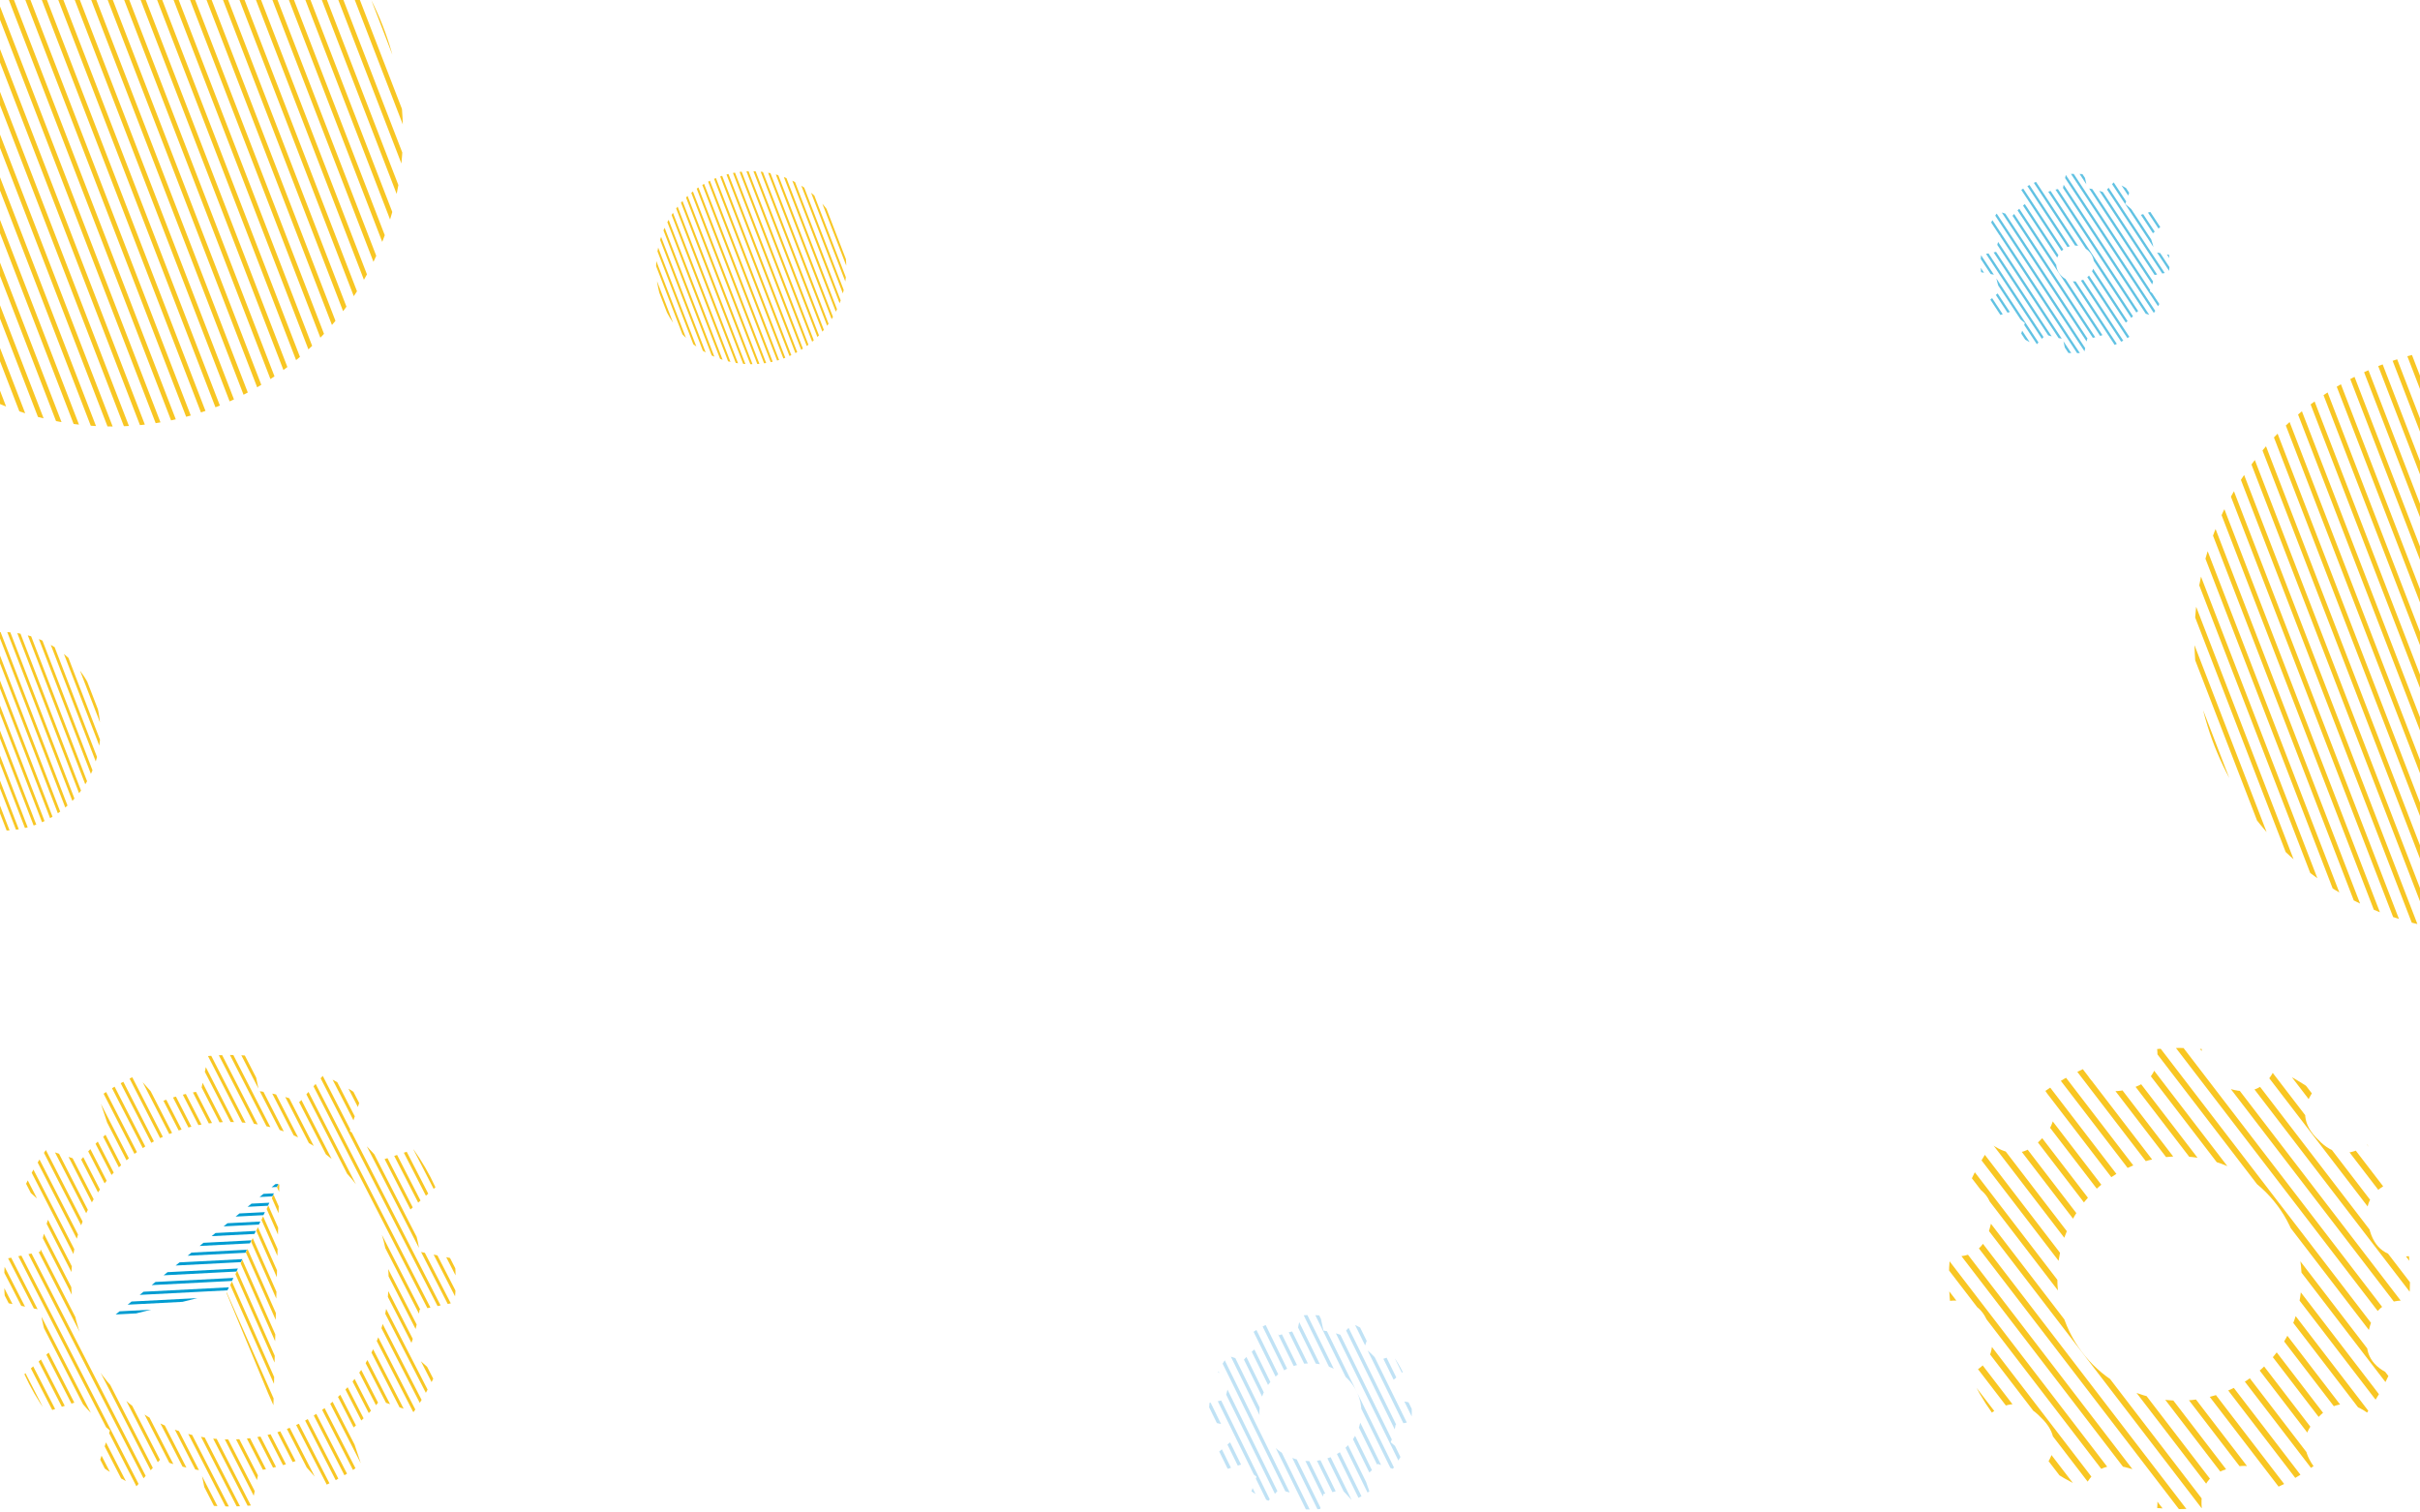 <?xml version="1.0" encoding="UTF-8" standalone="no"?><!DOCTYPE svg PUBLIC "-//W3C//DTD SVG 1.1//EN" "http://www.w3.org/Graphics/SVG/1.1/DTD/svg11.dtd"><svg width="100%" height="100%" viewBox="0 0 1440 900" version="1.1" xmlns="http://www.w3.org/2000/svg" xmlns:xlink="http://www.w3.org/1999/xlink" xml:space="preserve" xmlns:serif="http://www.serif.com/" style="fill-rule:evenodd;clip-rule:evenodd;"><rect x="0" y="0" width="1440" height="900" fill="#333333" stroke="none"/><g><g><g><g><clipPath id="_clip1"><rect x="0" y="0" width="1440" height="900"/></clipPath><g clip-path="url(#_clip1)"><rect x="0" y="0" width="1440" height="900" style="fill:white;"/><g transform="matrix(0.746,0,0,0.746,-411.598,447.545)"><g><g><g><clipPath id="_clip2"><path d="M733.038,429.568L638.314,453.205L775.185,341.505L733.038,429.568Z"/></clipPath><g clip-path="url(#_clip2)"><g transform="matrix(0.795,-0.607,0.607,0.795,-207.19,387.734)"><path d="M873.08,387.102L62.362,-167.926M873.134,395.984L62.417,-159.044M873.181,404.862L62.463,-150.165M873.229,413.741L62.511,-141.285M873.279,422.624L62.562,-132.405M873.329,431.502L62.611,-123.526M873.377,440.382L62.659,-114.645M873.423,449.261L62.707,-105.767M873.472,458.142L62.755,-96.886M873.521,467.022L62.803,-88.006M873.572,475.901L62.855,-79.126M873.62,484.782L62.903,-70.246M873.668,493.661L62.95,-61.367M873.717,502.541L63,-52.487M873.766,511.42L63.049,-43.609M873.814,520.301L63.097,-34.727M873.864,529.179L63.147,-25.848M873.91,538.06L63.194,-16.968M873.961,546.941L63.243,-8.087M874.009,555.819L63.291,0.792M874.057,564.699L63.34,9.671M874.106,573.58L63.389,18.552M874.156,582.459L63.439,27.431M874.203,591.339L63.487,36.311M874.253,600.221L63.536,45.194M874.302,609.098L63.584,54.07M874.349,617.978L63.632,62.951M874.398,626.858L63.681,71.83M874.448,635.737L63.731,80.71M874.496,644.62L63.779,89.591M874.543,653.492L63.828,98.468M874.596,662.38L63.877,107.349M874.641,671.259L63.924,116.231M874.69,680.137L63.973,125.11M874.737,689.015L64.02,133.99M874.791,697.903L64.072,142.87M874.838,706.781L64.12,151.748M874.886,715.659L64.168,160.629M874.934,724.537L64.216,169.51M874.983,733.414L64.266,178.387M875.03,742.292L64.314,187.269M875.082,751.181L64.363,196.149M875.129,760.059L64.412,205.029M875.178,768.937L64.46,213.909M875.228,777.814L64.51,222.788M875.274,786.693L64.559,231.668M875.322,795.571L64.606,240.547M875.375,804.459L64.656,249.428M875.422,813.337L64.705,258.308M875.47,822.215L64.753,267.187M875.518,831.093L64.801,276.067M875.566,839.971L64.851,284.948M875.617,848.86L64.899,293.827M875.666,857.737L64.948,302.706M875.714,866.615L64.996,311.585M875.761,875.493L65.045,320.466M875.811,884.371L65.095,329.347M875.859,893.249L65.142,338.224M875.909,902.138L65.192,347.105M875.958,911.015L65.24,355.987M876.007,919.893L65.289,364.864M876.053,928.771L65.337,373.747M876.106,937.66L65.387,382.628M876.153,946.538L65.433,391.506M876.201,955.416L65.484,400.384M876.249,964.294L65.532,409.265M876.297,973.172L65.58,418.145M876.346,982.049L65.63,427.025M876.393,990.927L65.678,435.903M876.445,999.816L65.726,444.784M876.494,1008.69L65.777,453.665M876.542,1017.57L65.825,462.543M876.589,1026.45L65.872,471.424M876.637,1035.33L65.921,480.303M876.686,1044.2L65.971,489.183M876.736,1053.1L66.017,498.065M876.786,1061.97L66.068,506.943M876.833,1070.85L66.117,515.822M876.881,1079.73L66.164,524.704M876.931,1088.61L66.214,533.583M876.981,1097.49L66.263,542.462M877.029,1106.37L66.31,551.342M877.077,1115.25L66.359,560.22M877.126,1124.13L66.41,569.102M877.174,1133.01L66.457,577.981M877.221,1141.88L66.504,586.859M877.274,1150.77L66.557,595.741M877.32,1159.65L66.603,604.621M877.37,1168.53L66.652,613.5" style="fill:none;fill-rule:nonzero;stroke:rgb(0,156,209);stroke-width:2.35px;"/></g></g></g></g><g><g><g><clipPath id="_clip3"><path d="M732.377,431.333L774.576,343.249L769.811,521.545L732.377,431.333Z"/></clipPath><g clip-path="url(#_clip3)"><g transform="matrix(0.985,-0.174,0.174,0.985,-90.793,187.648)"><path d="M1402.93,796.641L1167.74,-157.299M1397.06,803.303L1161.86,-150.637M1391.18,809.958L1155.99,-143.983M1385.3,816.614L1150.11,-137.326M1379.42,823.273L1144.23,-130.667M1373.55,829.93L1138.36,-124.01M1367.67,836.587L1132.48,-117.354M1361.79,843.241L1126.6,-110.699M1355.91,849.899L1120.72,-104.041M1350.04,856.556L1114.84,-97.384M1344.16,863.214L1108.97,-90.725M1338.29,869.871L1103.09,-84.069M1332.41,876.527L1097.21,-77.414M1326.53,883.184L1091.34,-70.756M1320.65,889.841L1085.46,-64.1M1314.78,896.498L1079.58,-57.442M1308.9,903.155L1073.71,-50.785M1303.02,909.811L1067.83,-44.129M1297.14,916.47L1061.95,-37.471M1291.27,923.125L1056.08,-30.815M1285.39,929.782L1050.2,-24.159M1279.51,936.44L1044.32,-17.501M1273.64,943.097L1038.44,-10.844M1267.76,949.753L1032.57,-4.187M1261.88,956.412L1026.69,2.472M1256.01,963.067L1020.81,9.126M1250.13,969.723L1014.94,15.784M1244.25,976.38L1009.06,22.44M1238.38,983.037L1003.18,29.098M1232.5,989.696L997.304,35.756M1226.62,996.346L991.429,42.41M1220.74,1003.01L985.552,49.068M1214.87,1009.67L979.673,55.726M1208.99,1016.32L973.797,62.382M1203.11,1022.98L967.918,69.038M1197.24,1029.64L962.043,75.698M1191.36,1036.3L956.166,82.352M1185.48,1042.95L950.289,89.009M1179.6,1049.61L944.41,95.667M1173.73,1056.26L938.536,102.323M1167.85,1062.92L932.656,108.98M1161.97,1069.58L926.78,115.638M1156.1,1076.24L920.903,122.295M1150.22,1082.89L915.026,128.952M1144.35,1089.55L909.15,135.609M1138.47,1096.2L903.273,142.265M1132.59,1102.86L897.396,148.921M1126.71,1109.52L891.518,155.58M1120.83,1116.18L885.642,162.237M1114.96,1122.83L879.765,168.893M1109.08,1129.49L873.887,175.55M1103.2,1136.14L868.01,182.208M1097.32,1142.81L862.132,188.864M1091.45,1149.46L856.256,195.52M1085.57,1156.12L850.379,202.176M1079.69,1162.77L844.502,208.834M1073.82,1169.43L838.625,215.493M1067.94,1176.08L832.749,222.146M1062.06,1182.75L826.872,228.805M1056.19,1189.4L820.993,235.463M1050.31,1196.06L815.118,242.118M1044.43,1202.71L809.239,248.777M1038.55,1209.38L803.362,255.435M1032.68,1216.03L797.484,262.089M1026.8,1222.69L791.609,268.746M1020.92,1229.34L785.731,275.403M1015.05,1236L779.854,282.06M1009.17,1242.65L773.978,288.718M1003.3,1249.31L768.101,295.373M997.415,1255.98L762.223,302.03M991.539,1262.63L756.347,308.689M985.662,1269.29L750.47,315.344M979.786,1275.94L744.591,322.001M973.909,1282.6L738.715,328.658M968.034,1289.25L732.839,335.316M962.152,1295.91L726.959,341.972M956.277,1302.57L721.084,348.629M950.4,1309.23L715.208,355.286M944.523,1315.88L709.328,361.943M938.649,1322.54L703.453,368.601M932.767,1329.2L697.577,375.257M926.891,1335.86L691.698,381.913M921.015,1342.51L685.822,388.569M915.139,1349.17L679.946,395.229M909.263,1355.82L674.067,401.884M903.386,1362.48L668.191,408.539M897.506,1369.14L662.315,415.199M891.628,1375.8L656.436,421.855M885.754,1382.45L650.56,428.512" style="fill:none;fill-rule:nonzero;stroke:rgb(248,198,35);stroke-width:2.35px;"/></g></g></g></g></g></g><g transform="matrix(1,0,0,1,1.176,-2.353)"><g><g><clipPath id="_clip4"><path d="M751.369,244.777C739.785,243.652 728.12,243.652 716.537,244.777L710.8,272.706C699.697,274.405 688.816,277.321 678.351,281.401L659.419,260.082C648.824,264.899 638.722,270.732 629.253,277.498L638.249,304.554C629.484,311.576 621.518,319.542 614.495,328.308L587.44,319.311C580.673,328.78 574.84,338.883 570.023,349.477L591.342,368.41C587.262,378.874 584.346,389.756 582.647,400.858L554.719,406.595C553.593,418.179 553.593,429.844 554.719,441.427L582.647,447.164C584.346,458.267 587.262,469.148 591.342,479.613L570.023,498.545C574.84,509.14 580.673,519.242 587.44,528.711L614.495,519.715C621.518,528.48 629.484,536.446 638.249,543.469L629.253,570.524C638.722,577.291 648.824,583.123 659.419,587.94L678.351,566.622C688.816,570.702 699.697,573.618 710.8,575.316L716.537,603.245C728.12,604.371 739.785,604.371 751.369,603.245L757.106,575.316C768.208,573.618 779.09,570.702 789.554,566.622L808.487,587.94C819.081,583.123 829.184,577.291 838.652,570.524L829.656,543.469C838.422,536.446 846.388,528.48 853.41,519.715L880.466,528.711C887.232,519.242 893.065,509.14 897.882,498.545L876.563,479.613C880.643,469.148 883.559,458.267 885.258,447.164L913.187,441.427C914.312,429.844 914.312,418.179 913.187,406.595L885.258,400.858C883.559,389.756 880.643,378.874 876.563,368.41L897.882,349.477C893.065,338.883 887.232,328.78 880.466,319.311L853.41,328.308C846.388,319.542 838.422,311.576 829.656,304.554L838.652,277.498C829.184,270.732 819.081,264.899 808.487,260.082L789.554,281.401C779.09,277.321 768.208,274.405 757.106,272.706L751.369,244.777ZM733.953,297.381C803.842,297.381 860.583,354.122 860.583,424.011C860.583,493.9 803.842,550.642 733.953,550.642C664.064,550.642 607.322,493.9 607.322,424.011C607.322,354.122 664.064,297.381 733.953,297.381Z"/></clipPath><g clip-path="url(#_clip4)"><g transform="matrix(1.674,0.474,-0.31,1.094,-377.051,-475.228)"><path d="M420.217,362.062L760.649,920.859M423.394,356.982L763.83,915.779M426.571,351.905L767.01,910.702M429.749,346.828L770.181,905.624M432.926,341.75L773.362,900.546M436.103,336.672L776.533,895.468M439.281,331.594L779.714,890.39M442.459,326.518L782.894,885.313M445.637,321.44L786.075,880.236M448.814,316.361L789.246,875.158M451.991,311.282L792.427,870.079M455.169,306.205L795.608,865.002M458.346,301.128L798.779,859.924M461.523,296.05L801.959,854.847M464.7,290.972L805.131,849.769M467.879,285.894L808.311,844.691M471.055,280.817L811.492,839.614M474.235,275.739L814.673,834.536M477.411,270.66L817.844,829.457M480.588,265.583L821.024,824.38M483.767,260.506L824.205,819.303M486.945,255.427L827.376,814.224M490.121,250.35L830.557,809.147M493.299,245.271L833.738,804.068M496.477,240.193L836.909,798.989M499.653,235.117L840.089,793.914M502.832,230.038L843.27,788.835M506.009,224.96L846.441,783.757M509.186,219.884L849.622,778.68M512.365,214.805L852.803,773.601M515.541,209.729L855.974,768.525M518.718,204.65L859.154,763.447M521.897,199.572L862.335,758.368M525.075,194.495L865.506,753.292M528.253,189.417L868.687,748.214M531.429,184.338L871.867,743.135M534.607,179.262L875.039,738.059M537.784,174.183L878.219,732.98M540.962,169.105L881.4,727.902M544.14,164.028L884.571,722.825M547.318,158.95L887.752,717.746M550.495,153.872L890.932,712.669M553.672,148.794L894.104,707.591M556.849,143.716L897.284,702.512M560.026,138.638L900.465,697.435M563.205,133.561L903.636,692.358M566.383,128.483L906.817,687.28M569.56,123.405L909.997,682.202M572.737,118.327L913.169,677.123M575.914,113.25L916.349,672.047M579.092,108.172L919.53,666.968M582.27,103.095L922.701,661.89M585.449,98.017L925.882,656.813M588.625,92.939L929.062,651.735M591.802,87.862L932.234,646.658M594.979,82.784L935.414,641.58M598.156,77.705L938.595,636.502M601.335,72.629L941.766,631.426M604.513,67.551L944.947,626.347M607.691,62.472L948.127,621.269M610.866,57.395L951.299,616.191M614.046,52.316L954.479,611.113M617.222,47.237L957.66,606.033M620.401,42.161L960.841,600.958M623.579,37.083L964.012,595.88M626.755,32.006L967.192,590.802M629.933,26.927L970.364,585.724M633.11,21.848L973.544,580.645M636.288,16.773L976.725,575.569M639.465,11.694L979.896,570.491M642.643,6.615L983.077,565.412M645.82,1.539L986.257,560.336M648.999,-3.539L989.438,555.258M652.175,-8.617L992.609,550.18M655.352,-13.694L995.79,545.102M658.532,-18.773L998.971,540.023M661.709,-23.85L1002.14,534.946M664.886,-28.927L1005.32,529.869M668.064,-34.006L1008.5,524.791M671.241,-39.084L1011.67,519.713M674.418,-44.161L1014.86,514.636M677.596,-49.239L1018.03,509.558M680.773,-54.316L1021.21,504.481M683.95,-59.395L1024.39,499.402M687.128,-64.472L1027.56,494.325M690.306,-69.549L1030.74,489.247M693.482,-74.628L1033.92,484.169M696.661,-79.706L1037.1,479.09M699.838,-84.783L1040.27,474.014" style="fill:none;fill-rule:nonzero;stroke:rgb(248,198,35);stroke-width:1.61px;"/></g></g></g></g></g></g><g><g><g><clipPath id="_clip5"><path d="M66.521,-95.317C162.136,-95.317 239.763,-17.106 239.763,79.228C239.763,175.562 162.136,253.773 66.521,253.773C-29.094,253.773 -106.722,175.562 -106.722,79.228C-106.722,-17.106 -29.094,-95.317 66.521,-95.317ZM66.521,-51.681C138.232,-51.681 196.453,6.977 196.453,79.228C196.453,151.478 138.232,210.136 66.521,210.136C-5.191,210.136 -63.411,151.478 -63.411,79.228C-63.411,6.977 -5.191,-51.681 66.521,-51.681Z"/></clipPath><g clip-path="url(#_clip5)"><path d="M-443.104,-276.961L-40.98,765.299M-436.224,-284.531L-34.093,757.729M-429.343,-292.101L-27.206,750.159M-422.461,-299.671L-20.335,742.589M-415.58,-307.241L-13.448,735.019M-408.7,-314.811L-6.577,727.449M-401.818,-322.371L0.31,719.889M-394.935,-329.931L7.196,712.329M-388.053,-337.501L14.082,704.759M-381.172,-345.071L20.954,697.189M-374.291,-352.641L27.841,689.619M-367.409,-360.211L34.727,682.049M-360.529,-367.781L41.598,674.479M-353.647,-375.351L48.485,666.909M-346.767,-382.921L55.356,659.339M-339.883,-390.481L62.243,651.779M-333.004,-398.051L69.129,644.209M-326.119,-405.621L76.016,636.639M-319.24,-413.191L82.887,629.069M-312.358,-420.751L89.774,621.509M-305.475,-428.321L96.66,613.939M-298.593,-435.891L103.532,606.369M-291.714,-443.461L110.418,598.799M-284.832,-451.031L117.305,591.229M-277.949,-458.601L124.176,583.659M-271.07,-466.161L131.062,576.099M-264.186,-473.731L137.949,568.529M-257.305,-481.301L144.82,560.959M-250.425,-488.861L151.707,553.399M-243.541,-496.431L158.594,545.829M-236.663,-503.991L165.465,538.269M-229.781,-511.561L172.351,530.699M-222.897,-519.131L179.238,523.129M-216.015,-526.701L186.109,515.559M-209.133,-534.271L192.995,507.989M-202.254,-541.841L199.882,500.419M-195.371,-549.411L206.753,492.849M-188.49,-556.981L213.64,485.279M-181.608,-564.551L220.527,477.709M-174.727,-572.121L227.398,470.139M-167.844,-579.691L234.285,462.569M-160.964,-587.261L241.171,454.999M-154.082,-594.831L248.042,447.429M-147.201,-602.401L254.929,439.859M-140.321,-609.971L261.816,432.289M-133.438,-617.541L268.687,424.719M-126.556,-625.111L275.573,417.149M-119.675,-632.681L282.46,409.579M-112.794,-640.251L289.331,402.009M-105.913,-647.811L296.218,394.449M-99.031,-655.381L303.104,386.879M-92.149,-662.951L309.976,379.309M-85.265,-670.511L316.862,371.749M-78.386,-678.081L323.749,364.179M-71.505,-685.641L330.62,356.619M-64.624,-693.211L337.506,349.049M-57.743,-700.781L344.393,341.479M-50.86,-708.341L351.264,333.919M-43.978,-715.911L358.151,326.349M-37.096,-723.481L365.038,318.779M-30.217,-731.051L371.909,311.209M-23.332,-738.621L378.796,303.639M-16.452,-746.191L385.683,296.069M-9.569,-753.751L392.569,288.509M-2.687,-761.321L399.44,280.939M4.193,-768.891L406.326,273.369M11.075,-776.461L413.198,265.799M17.956,-784.031L420.085,258.229M24.837,-791.591L426.971,250.669M31.718,-799.161L433.842,243.099M38.6,-806.731L440.729,235.529M45.482,-814.291L447.615,227.969M52.365,-821.861L454.502,220.399M59.244,-829.431L461.373,212.829M66.125,-837.001L468.26,205.259M73.01,-844.571L475.147,197.689M79.89,-852.141L482.018,190.119M86.772,-859.701L488.904,182.559M93.654,-867.271L495.791,174.989M100.535,-874.841L502.662,167.419M107.415,-882.401L509.548,159.859M114.297,-889.971L516.435,152.289M121.177,-897.541L523.306,144.719M128.06,-905.111L530.193,137.149M134.941,-912.681L537.064,129.579M141.823,-920.241L543.95,122.019M148.702,-927.811L550.837,114.449M155.586,-935.381L557.724,106.879M162.466,-942.951L564.595,99.309" style="fill:none;fill-rule:nonzero;stroke:rgb(248,198,35);stroke-width:2.84px;"/></g></g></g></g><g transform="matrix(1,0,0,1,24.558,76.304)"><g><g><clipPath id="_clip6"><path d="M1454.46,129.292C1550.07,129.292 1627.7,207.503 1627.7,303.837C1627.7,400.171 1550.07,478.382 1454.46,478.382C1358.84,478.382 1281.22,400.171 1281.22,303.837C1281.22,207.503 1358.84,129.292 1454.46,129.292ZM1454.46,172.928C1526.17,172.928 1584.39,231.586 1584.39,303.837C1584.39,376.087 1526.17,434.746 1454.46,434.746C1382.75,434.746 1324.53,376.087 1324.53,303.837C1324.53,231.586 1382.75,172.928 1454.46,172.928Z"/></clipPath><g clip-path="url(#_clip6)"><path d="M944.835,-52.351L1346.96,989.909M951.714,-59.921L1353.85,982.339M958.596,-67.491L1360.73,974.769M965.478,-75.061L1367.6,967.199M972.358,-82.631L1374.49,959.629M979.239,-90.201L1381.36,952.059M986.121,-97.761L1388.25,944.499M993.004,-105.321L1395.13,936.939M999.886,-112.891L1402.02,929.369M1006.77,-120.461L1408.89,921.799M1013.65,-128.031L1415.78,914.229M1020.53,-135.601L1422.67,906.659M1027.41,-143.171L1429.54,899.089M1034.29,-150.741L1436.42,891.519M1041.17,-158.311L1443.3,883.949M1048.06,-165.871L1450.18,876.389M1054.93,-173.441L1457.07,868.819M1061.82,-181.011L1463.95,861.249M1068.7,-188.581L1470.83,853.679M1075.58,-196.141L1477.71,846.119M1082.46,-203.711L1484.6,838.549M1089.35,-211.281L1491.47,830.979M1096.23,-218.841L1498.36,823.419M1103.11,-226.411L1505.24,815.849M1109.99,-233.981L1512.12,808.279M1116.87,-241.541L1519,800.719M1123.75,-249.111L1525.89,793.149M1130.63,-256.681L1532.76,785.579M1137.51,-264.241L1539.65,778.019M1144.4,-271.811L1546.53,770.449M1151.28,-279.371L1553.4,762.889M1158.16,-286.941L1560.29,755.319M1165.04,-294.511L1567.18,747.749M1171.92,-302.081L1574.05,740.179M1178.81,-309.651L1580.93,732.609M1185.68,-317.221L1587.82,725.039M1192.57,-324.791L1594.69,717.469M1199.45,-332.361L1601.58,709.899M1206.33,-339.931L1608.47,702.329M1213.21,-347.501L1615.34,694.759M1220.09,-355.071L1622.22,687.189M1226.98,-362.641L1629.11,679.619M1233.86,-370.211L1635.98,672.049M1240.74,-377.781L1642.87,664.479M1247.62,-385.351L1649.76,656.909M1254.5,-392.921L1656.62,649.339M1261.38,-400.491L1663.51,641.769M1268.26,-408.061L1670.4,634.199M1275.14,-415.631L1677.27,626.629M1282.03,-423.191L1684.16,619.069M1288.91,-430.761L1691.04,611.499M1295.79,-438.331L1697.91,603.929M1302.67,-445.891L1704.8,596.369M1309.55,-453.461L1711.69,588.799M1316.43,-461.021L1718.56,581.239M1323.32,-468.591L1725.44,573.669M1330.2,-476.161L1732.33,566.099M1337.08,-483.721L1739.2,558.539M1343.96,-491.291L1746.09,550.969M1350.84,-498.861L1752.98,543.399M1357.72,-506.431L1759.85,535.829M1364.61,-514.001L1766.73,528.259M1371.49,-521.571L1773.62,520.689M1378.37,-529.131L1780.51,513.129M1385.25,-536.701L1787.38,505.559M1392.13,-544.271L1794.27,497.989M1399.01,-551.841L1801.14,490.419M1405.89,-559.411L1808.02,482.849M1412.78,-566.971L1814.91,475.289M1419.66,-574.541L1821.78,467.719M1426.54,-582.111L1828.67,460.149M1433.42,-589.671L1835.55,452.589M1440.3,-597.241L1842.44,445.019M1447.18,-604.811L1849.31,437.449M1454.06,-612.381L1856.2,429.879M1460.95,-619.951L1863.09,422.309M1467.83,-627.521L1869.96,414.739M1474.71,-635.081L1876.84,407.179M1481.59,-642.651L1883.73,399.609M1488.47,-650.221L1890.6,392.039M1495.35,-657.791L1897.49,384.469M1502.24,-665.361L1904.37,376.899M1509.12,-672.931L1911.25,369.329M1516,-680.501L1918.13,361.759M1522.88,-688.071L1925,354.189M1529.76,-695.631L1931.89,346.629M1536.64,-703.201L1938.78,339.059M1543.53,-710.771L1945.66,331.489M1550.4,-718.341L1952.53,323.919" style="fill:none;fill-rule:nonzero;stroke:rgb(248,198,35);stroke-width:2.84px;"/></g></g></g></g><g transform="matrix(1,0,0,1,-1130.53,364.858)"><g><clipPath id="_clip7"><path d="M1132.25,11.232C1164.25,11.232 1190.23,37.704 1190.23,70.31C1190.23,102.917 1164.25,129.389 1132.25,129.389C1100.25,129.389 1074.27,102.917 1074.27,70.31C1074.27,37.704 1100.25,11.232 1132.25,11.232ZM1132.25,40.771C1148.25,40.771 1161.24,54.007 1161.24,70.31C1161.24,86.614 1148.25,99.849 1132.25,99.849C1116.25,99.849 1103.26,86.614 1103.26,70.31C1103.26,54.007 1116.25,40.771 1132.25,40.771Z"/></clipPath><g clip-path="url(#_clip7)"><path d="M904.339,66.153L1139.87,676.616M908.369,61.719L1143.9,672.186M912.399,57.289L1147.94,667.756M916.43,52.858L1151.96,663.326M920.46,48.427L1156,658.896M924.49,43.996L1160.02,654.466M928.521,39.564L1164.05,650.036M932.553,35.135L1168.09,645.606M936.584,30.704L1172.12,641.176M940.614,26.272L1176.14,636.736M944.644,21.839L1180.18,632.306M948.675,17.409L1184.21,627.876M952.705,12.978L1188.24,623.446M956.736,8.547L1192.27,619.016M960.766,4.116L1196.3,614.586M964.797,-0.315L1200.33,610.156M968.826,-4.746L1204.36,605.726M972.859,-9.177L1208.4,601.296M976.888,-13.609L1212.42,596.856M980.919,-18.04L1216.45,592.426M984.951,-22.47L1220.49,587.996M988.982,-26.902L1224.51,583.566M993.011,-31.333L1228.55,579.136M997.042,-35.765L1232.58,574.706M1001.07,-40.196L1236.61,570.276M1005.1,-44.626L1240.64,565.846M1009.13,-49.057L1244.67,561.416M1013.17,-53.489L1248.7,556.976M1017.19,-57.919L1252.73,552.546M1021.23,-62.35L1256.76,548.116M1025.26,-66.781L1260.79,543.686M1029.29,-71.212L1264.82,539.256M1033.32,-75.644L1268.86,534.826M1037.35,-80.074L1272.88,530.396M1041.38,-84.505L1276.91,525.966M1045.41,-88.937L1280.95,521.536M1049.44,-93.367L1284.97,517.106M1053.47,-97.799L1289.01,512.666M1057.5,-102.23L1293.04,508.236M1061.53,-106.661L1297.06,503.806M1065.56,-111.093L1301.1,499.376M1069.59,-115.523L1305.13,494.946M1073.62,-119.954L1309.15,490.516M1077.65,-124.386L1313.19,486.086M1081.68,-128.818L1317.22,481.656M1085.72,-133.247L1321.25,477.226M1089.75,-137.679L1325.28,472.786M1093.78,-142.111L1329.31,468.356M1097.81,-146.542L1333.34,463.926M1101.84,-150.972L1337.37,459.496M1105.87,-155.404L1341.41,455.066M1109.9,-159.834L1345.43,450.636M1113.93,-164.265L1349.46,446.206M1117.96,-168.697L1353.5,441.776M1121.99,-173.126L1357.52,437.336M1126.02,-177.559L1361.56,432.916M1130.05,-181.991L1365.59,428.476M1134.08,-186.42L1369.61,424.046M1138.11,-190.851L1373.65,419.616M1142.14,-195.283L1377.68,415.186M1146.17,-199.714L1381.7,410.756M1150.21,-204.146L1385.74,406.326M1154.24,-208.579L1389.77,401.886M1158.27,-213.008L1393.81,397.466M1162.3,-217.439L1397.83,393.026M1166.33,-221.869L1401.86,388.596M1170.36,-226.301L1405.89,384.166M1174.39,-230.733L1409.92,379.736M1178.42,-235.162L1413.96,375.306M1182.45,-239.594L1417.98,370.876M1186.48,-244.026L1422.02,366.446M1190.51,-248.456L1426.05,362.016M1194.54,-252.887L1430.08,357.586M1198.57,-257.319L1434.11,353.146M1202.6,-261.749L1438.14,348.716M1206.64,-266.181L1442.17,344.286M1210.66,-270.612L1446.2,339.856M1214.7,-275.042L1450.23,335.426M1218.73,-279.474L1454.27,330.996M1222.76,-283.905L1458.29,326.566M1226.79,-288.336L1462.32,322.136M1230.82,-292.767L1466.36,317.706M1234.85,-297.198L1470.38,313.276M1238.88,-301.63L1474.41,308.836M1242.91,-306.06L1478.44,304.406M1246.94,-310.491L1482.47,299.976M1250.97,-314.923L1486.51,295.546M1255,-319.355L1490.54,291.116M1259.03,-323.785L1494.57,286.686" style="fill:none;fill-rule:nonzero;stroke:rgb(248,198,35);stroke-width:1.66px;"/></g></g></g><g><g><clipPath id="_clip8"><path d="M446.992,101.88C478.222,101.88 503.576,127.608 503.576,159.298C503.576,190.989 478.222,216.718 446.992,216.718C415.762,216.718 390.408,190.989 390.408,159.298C390.408,127.608 415.762,101.88 446.992,101.88ZM446.992,144.944C454.796,144.944 461.138,151.376 461.138,159.298C461.138,167.221 454.796,173.653 446.992,173.653C439.181,173.653 432.846,167.221 432.846,159.298C432.846,151.376 439.181,144.944 446.992,144.944Z"/></clipPath><g clip-path="url(#_clip8)"><path d="M216.709,108.679L388.807,554.744M219.646,105.44L391.752,551.499M222.598,102.202L394.697,548.262M225.543,98.966L397.641,545.025M228.487,95.727L400.586,541.788M231.432,92.489L403.531,538.551M234.377,89.252L406.475,535.315M237.321,86.015L409.42,532.078M240.266,82.777L412.372,528.841M243.211,79.539L415.309,525.604M246.155,76.3L418.254,522.359M249.1,73.063L421.206,519.123M252.045,69.826L424.143,515.886M254.989,66.588L427.095,512.649M257.934,63.35L430.033,509.412M260.879,60.112L432.985,506.175M263.823,56.874L435.929,502.938M266.775,53.637L438.874,499.701M269.713,50.398L441.819,496.457M272.657,47.161L444.763,493.227M275.609,43.924L447.708,489.99M278.554,40.686L450.653,486.746M281.499,37.448L453.597,483.509M284.443,34.21L456.549,480.272M287.388,30.971L459.487,477.035M290.333,27.735L462.431,473.798M293.277,24.497L465.383,470.561M296.222,21.259L468.321,467.324M299.167,18.022L471.265,464.087M302.111,14.784L474.217,460.843M305.056,11.547L477.155,457.606M308.001,8.308L480.107,454.369M310.945,5.07L483.051,451.132M313.89,1.834L485.996,447.895M316.842,-1.405L488.941,444.658M319.779,-4.643L491.885,441.421M322.731,-7.879L494.83,438.184M325.676,-11.118L497.775,434.947M328.621,-14.356L500.719,431.71M331.565,-17.593L503.664,428.466M334.51,-20.831L506.609,425.229M337.455,-24.069L509.561,421.992M340.399,-27.307L512.498,418.755M343.344,-30.545L515.443,415.518M346.289,-33.783L518.395,412.281M349.233,-37.02L521.332,409.044M352.178,-40.257L524.284,405.807M355.123,-43.496L527.229,402.563M358.067,-46.734L530.166,399.326M361.012,-49.97L533.118,396.089M363.957,-53.209L536.063,392.852M366.909,-56.447L539.008,389.615M369.853,-59.684L541.952,386.379M372.798,-62.922L544.897,383.142M375.743,-66.159L547.842,379.905M378.687,-69.397L550.786,376.668M381.632,-72.636L553.738,373.431M384.577,-75.872L556.676,370.186M387.521,-79.11L559.62,366.95M390.466,-82.349L562.572,363.713M393.411,-85.586L565.51,360.476M396.355,-88.824L568.454,357.239M399.3,-92.063L571.406,354.002M402.245,-95.299L574.351,350.765M405.189,-98.537L577.296,347.528M408.134,-101.775L580.24,344.291M411.086,-105.013L583.185,341.047M414.031,-108.252L586.13,337.81M416.975,-111.488L589.074,334.573M419.92,-114.726L592.019,331.336M422.865,-117.965L594.964,328.099M425.809,-121.202L597.908,324.862M428.754,-124.439L600.86,321.625M431.699,-127.677L603.798,318.388M434.643,-130.915L606.75,315.151M437.588,-134.152L609.694,311.907M440.533,-137.39L612.632,308.67M443.477,-140.627L615.584,305.433M446.422,-143.865L618.528,302.196M449.367,-147.104L621.473,298.959M452.311,-150.341L624.418,295.721M455.256,-153.579L627.362,292.484M458.201,-156.816L630.307,289.246M461.153,-160.054L633.252,286.008M464.09,-163.292L636.189,282.77M467.042,-166.529L639.141,279.533M469.979,-169.767L642.086,276.295M472.931,-173.006L645.038,273.057M475.876,-176.243L647.975,269.819" style="fill:none;fill-rule:nonzero;stroke:rgb(248,198,35);stroke-width:1.21px;"/></g></g></g></g></g></g></g><g transform="matrix(0.448,0,0,0.435,1177.09,-181.595)"><clipPath id="_clip9"><path d="M140.84,655.844C132.773,655.078 124.649,655.078 116.582,655.844L112.587,674.868C104.855,676.025 97.276,678.011 89.989,680.79L76.804,666.269C69.426,669.55 62.39,673.523 55.796,678.132L62.061,696.561C55.956,701.344 50.409,706.77 45.518,712.741L26.676,706.613C21.964,713.063 17.902,719.944 14.547,727.16L29.394,740.056C26.552,747.184 24.522,754.596 23.339,762.159L3.889,766.066C3.105,773.956 3.105,781.902 3.889,789.792L23.339,793.7C24.522,801.262 26.552,808.674 29.394,815.802L14.547,828.698C17.902,835.915 21.964,842.796 26.676,849.246L45.518,843.118C50.409,849.088 55.956,854.514 62.061,859.298L55.796,877.727C62.39,882.336 69.426,886.309 76.804,889.59L89.989,875.068C97.276,877.847 104.855,879.834 112.587,880.991L116.582,900.014C124.649,900.781 132.773,900.781 140.84,900.014L144.835,880.991C152.567,879.834 160.145,877.847 167.433,875.068L180.618,889.59C187.996,886.309 195.032,882.336 201.626,877.727L195.361,859.298C201.466,854.514 207.013,849.088 211.904,843.118L230.746,849.246C235.458,842.796 239.52,835.915 242.875,828.698L228.028,815.802C230.869,808.674 232.9,801.262 234.083,793.7L253.533,789.792C254.317,781.902 254.317,773.956 253.533,766.066L234.083,762.159C232.9,754.596 230.869,747.184 228.028,740.056L242.875,727.16C239.52,719.944 235.458,713.063 230.746,706.613L211.904,712.741C207.013,706.77 201.466,701.344 195.361,696.561L201.626,678.132C195.032,673.523 187.996,669.55 180.618,666.269L167.433,680.79C160.145,678.011 152.567,676.025 144.835,674.868L140.84,655.844ZM128.711,753.397C142.554,753.397 153.793,764.39 153.793,777.929C153.793,791.469 142.554,802.461 128.711,802.461C114.868,802.461 103.629,791.469 103.629,777.929C103.629,764.39 114.868,753.397 128.711,753.397Z"/></clipPath><g clip-path="url(#_clip9)"><g><clipPath id="_clip10"><rect x="-175.006" y="590.272" width="466.622" height="466.622"/></clipPath><g clip-path="url(#_clip10)"><g transform="matrix(0.967,0.254,-0.254,0.967,207.259,12.141)"><path d="M378.908,812.613L-99.058,189.618L378.908,812.613ZM377.018,819.598L-100.947,196.603L377.018,819.598ZM375.124,826.579L-102.841,203.584L375.124,826.579ZM373.231,833.56L-104.735,210.566L373.231,833.56ZM371.338,840.545L-106.627,217.55L371.338,840.545ZM369.447,847.526L-108.519,224.531L369.447,847.526ZM367.553,854.509L-110.413,231.514L367.553,854.509ZM365.659,861.49L-112.306,238.494L365.659,861.49ZM363.765,868.473L-114.2,245.478L363.765,868.473ZM361.872,875.456L-116.093,252.46L361.872,875.456ZM359.981,882.438L-117.984,259.444L359.981,882.438ZM358.087,889.421L-119.878,266.426L358.087,889.421ZM356.194,896.402L-121.772,273.407L356.194,896.402ZM354.301,903.385L-123.664,280.39L354.301,903.385ZM352.408,910.366L-125.557,287.371L352.408,910.366ZM350.515,917.35L-127.451,294.355L350.515,917.35ZM348.623,924.331L-129.343,301.336L348.623,924.331ZM346.728,931.314L-131.237,308.319L346.728,931.314ZM344.836,938.297L-133.13,315.302L344.836,938.297ZM342.942,945.278L-135.023,322.284L342.942,945.278ZM341.049,952.261L-136.916,329.265L341.049,952.261ZM339.156,959.244L-138.81,336.249L339.156,959.244ZM337.265,966.226L-140.701,343.231L337.265,966.226ZM335.37,973.208L-142.595,350.213L335.37,973.208ZM333.478,980.193L-144.488,357.197L333.478,980.193ZM331.585,987.172L-146.381,364.177L331.585,987.172ZM329.69,994.155L-148.275,371.161L329.69,994.155ZM327.798,1001.14L-150.167,378.142L327.798,1001.14ZM325.906,1008.12L-152.06,385.125L325.906,1008.12ZM324.012,1015.1L-153.953,392.108L324.012,1015.1ZM322.119,1022.08L-155.846,399.088L322.119,1022.08ZM320.227,1029.07L-157.739,406.071L320.227,1029.07ZM318.332,1036.05L-159.633,413.055L318.332,1036.05ZM316.439,1043.03L-161.526,420.036L316.439,1043.03ZM314.546,1050.01L-163.42,427.019L314.546,1050.01ZM312.655,1057L-165.311,434.002L312.655,1057ZM310.761,1063.98L-167.204,440.983L310.761,1063.98ZM308.868,1070.96L-169.098,447.966L308.868,1070.96ZM306.974,1077.94L-170.992,454.949L306.974,1077.94ZM305.082,1084.92L-172.883,461.93L305.082,1084.92ZM303.188,1091.9L-174.778,468.913L303.188,1091.9ZM301.296,1098.89L-176.67,475.896L301.296,1098.89ZM299.402,1105.88L-178.563,482.878L299.402,1105.88ZM297.509,1112.86L-180.456,489.861L297.509,1112.86ZM295.618,1119.84L-182.348,496.842L295.618,1119.84ZM293.723,1126.82L-184.242,503.825L293.723,1126.82ZM291.83,1133.8L-186.135,510.806L291.83,1133.8ZM289.938,1140.79L-188.028,517.79L289.938,1140.79ZM288.044,1147.77L-189.92,524.772L288.044,1147.77ZM286.151,1154.75L-191.814,531.754L286.151,1154.75ZM284.258,1161.73L-193.708,538.736L284.258,1161.73ZM282.365,1168.71L-195.6,545.72L282.365,1168.71ZM280.471,1175.7L-197.494,552.701L280.471,1175.7ZM278.579,1182.68L-199.386,559.683L278.579,1182.68ZM276.686,1189.66L-201.28,566.665L276.686,1189.66ZM274.792,1196.64L-203.173,573.648L274.792,1196.64ZM272.901,1203.62L-205.065,580.631L272.901,1203.62ZM271.007,1210.6L-206.959,587.611L271.007,1210.6ZM269.114,1217.59L-208.851,594.595L269.114,1217.59ZM267.221,1224.57L-210.745,601.578L267.221,1224.57ZM265.328,1231.55L-212.638,608.559L265.328,1231.55ZM263.434,1238.53L-214.531,615.543L263.434,1238.53ZM261.542,1245.52L-216.424,622.527L261.542,1245.52ZM259.648,1252.51L-218.318,629.507L259.648,1252.51ZM257.755,1259.49L-220.21,636.489L257.755,1259.49ZM255.862,1266.46L-222.103,643.471L255.862,1266.46ZM253.969,1273.45L-223.997,650.454L253.969,1273.45ZM252.076,1280.43L-225.889,657.436L252.076,1280.43ZM250.183,1287.41L-227.782,664.417L250.183,1287.41ZM248.29,1294.4L-229.676,671.401L248.29,1294.4ZM246.398,1301.38L-231.567,678.384L246.398,1301.38ZM244.504,1308.36L-233.461,685.365L244.504,1308.36ZM242.61,1315.34L-235.355,692.349L242.61,1315.34ZM240.717,1322.32L-237.248,699.33L240.717,1322.32ZM238.825,1329.3L-239.14,706.313L238.825,1329.3ZM236.931,1336.29L-241.035,713.296L236.931,1336.29ZM235.039,1343.27L-242.927,720.278L235.039,1343.27ZM233.145,1350.25L-244.819,727.259L233.145,1350.25ZM231.252,1357.23L-246.714,734.243L231.252,1357.23ZM229.36,1364.21L-248.606,741.225L229.36,1364.21ZM227.467,1371.2L-250.498,748.207L227.467,1371.2ZM225.573,1378.18L-252.393,755.189L225.573,1378.18ZM223.681,1385.16L-254.285,762.17L223.681,1385.16ZM221.788,1392.15L-256.177,769.154L221.788,1392.15ZM219.894,1399.13L-258.072,776.136L219.894,1399.13ZM218.001,1406.11L-259.965,783.117L218.001,1406.11ZM216.109,1413.1L-261.856,790.101L216.109,1413.1ZM214.215,1420.08L-263.75,797.084L214.215,1420.08ZM212.323,1427.06L-265.643,804.065L212.323,1427.06Z" style="fill:rgb(0,156,209);fill-rule:nonzero;"/><g transform="matrix(1.957,-1.29529e-17,0,1.386,155.641,-374.23)"><path d="M378.908,812.613L-99.058,189.618M377.018,819.598L-100.947,196.603M375.124,826.579L-102.841,203.584M373.231,833.56L-104.735,210.566M371.338,840.545L-106.627,217.55M369.447,847.526L-108.519,224.531M367.553,854.509L-110.413,231.514M365.659,861.49L-112.306,238.494M363.765,868.473L-114.2,245.478M361.872,875.456L-116.093,252.46M359.981,882.438L-117.984,259.444M358.087,889.421L-119.878,266.426M356.194,896.402L-121.772,273.407M354.301,903.385L-123.664,280.39M352.408,910.366L-125.557,287.371M350.515,917.35L-127.451,294.355M348.623,924.331L-129.343,301.336M346.728,931.314L-131.237,308.319M344.836,938.297L-133.13,315.302M342.942,945.278L-135.023,322.284M341.049,952.261L-136.916,329.265M339.156,959.244L-138.81,336.249M337.265,966.226L-140.701,343.231M335.37,973.208L-142.595,350.213M333.478,980.193L-144.488,357.197M331.585,987.172L-146.381,364.177M329.69,994.155L-148.275,371.161M327.798,1001.14L-150.167,378.142M325.906,1008.12L-152.06,385.125M324.012,1015.1L-153.953,392.108M322.119,1022.08L-155.846,399.088M320.227,1029.07L-157.739,406.071M318.332,1036.05L-159.633,413.055M316.439,1043.03L-161.526,420.036M314.546,1050.01L-163.42,427.019M312.655,1057L-165.311,434.002M310.761,1063.98L-167.204,440.983M308.868,1070.96L-169.098,447.966M306.974,1077.94L-170.992,454.949M305.082,1084.92L-172.883,461.93M303.188,1091.9L-174.778,468.913M301.296,1098.89L-176.67,475.896M299.402,1105.88L-178.563,482.878M297.509,1112.86L-180.456,489.861M295.618,1119.84L-182.348,496.842M293.723,1126.82L-184.242,503.825M291.83,1133.8L-186.135,510.806M289.938,1140.79L-188.028,517.79M288.044,1147.77L-189.92,524.772M286.151,1154.75L-191.814,531.754M284.258,1161.73L-193.708,538.736M282.365,1168.71L-195.6,545.72M280.471,1175.7L-197.494,552.701M278.579,1182.68L-199.386,559.683M276.686,1189.66L-201.28,566.665M274.792,1196.64L-203.173,573.648M272.901,1203.62L-205.065,580.631M271.007,1210.6L-206.959,587.611M269.114,1217.59L-208.851,594.595M267.221,1224.57L-210.745,601.578M265.328,1231.55L-212.638,608.559M263.434,1238.53L-214.531,615.543M261.542,1245.52L-216.424,622.527M259.648,1252.51L-218.318,629.507M257.755,1259.49L-220.21,636.489M255.862,1266.46L-222.103,643.471M253.969,1273.45L-223.997,650.454M252.076,1280.43L-225.889,657.436M250.183,1287.41L-227.782,664.417M248.29,1294.4L-229.676,671.401M246.398,1301.38L-231.567,678.384M244.504,1308.36L-233.461,685.365M242.61,1315.34L-235.355,692.349M240.717,1322.32L-237.248,699.33M238.825,1329.3L-239.14,706.313M236.931,1336.29L-241.035,713.296M235.039,1343.27L-242.927,720.278M233.145,1350.25L-244.819,727.259M231.252,1357.23L-246.714,734.243M229.36,1364.21L-248.606,741.225M227.467,1371.2L-250.498,748.207M225.573,1378.18L-252.393,755.189M223.681,1385.16L-254.285,762.17M221.788,1392.15L-256.177,769.154M219.894,1399.13L-258.072,776.136M218.001,1406.11L-259.965,783.117M216.109,1413.1L-261.856,790.101M214.215,1420.08L-263.75,797.084M212.323,1427.06L-265.643,804.065" style="fill:none;fill-rule:nonzero;stroke:rgb(0,156,209);stroke-opacity:0.62;stroke-width:1.87px;"/></g></g></g></g></g></g><g transform="matrix(1,0,0,1,-7.894,0)"><clipPath id="_clip11"><path d="M1318.04,624.213C1309.21,623.356 1300.33,623.356 1291.5,624.213C1292.75,637.058 1287.1,644.978 1274.54,647.975C1262.17,651.656 1253.32,647.622 1247.98,635.875C1239.91,639.545 1232.21,643.989 1224.99,649.145C1232.5,659.644 1231.56,669.33 1222.19,678.201C1213.32,687.573 1203.63,688.507 1193.13,681.004C1187.98,688.219 1183.54,695.917 1179.86,703.989C1191.61,709.33 1195.64,718.185 1191.96,730.554C1188.97,743.106 1181.05,748.758 1168.2,747.51C1167.35,756.336 1167.35,765.224 1168.2,774.05C1181.05,772.802 1188.97,778.454 1191.96,791.006C1195.64,803.375 1191.61,812.23 1179.86,817.571C1183.54,825.644 1187.98,833.341 1193.13,840.556C1203.63,833.053 1213.32,833.987 1222.19,843.359C1231.56,852.231 1232.5,861.916 1224.99,872.416C1232.21,877.571 1239.91,882.015 1247.98,885.686C1253.32,873.938 1262.17,869.905 1274.54,873.585C1287.1,876.582 1292.75,884.503 1291.5,897.347C1300.33,898.205 1309.21,898.205 1318.04,897.347C1316.79,884.503 1322.44,876.582 1335,873.585C1347.37,869.905 1356.22,873.938 1361.56,885.686C1369.63,882.015 1377.33,877.571 1384.55,872.416C1377.04,861.916 1377.98,852.231 1387.35,843.359C1396.22,833.987 1405.91,833.053 1416.4,840.556C1421.56,833.341 1426.01,825.644 1429.67,817.571C1417.93,812.23 1413.89,803.375 1417.58,791.006C1420.57,778.454 1428.49,772.802 1441.34,774.05C1442.19,765.224 1442.19,756.336 1441.34,747.51C1428.49,748.758 1420.57,743.106 1417.58,730.554C1413.89,718.185 1417.93,709.33 1429.67,703.989C1426.01,695.917 1421.56,688.219 1416.4,681.004C1405.91,688.507 1396.22,687.573 1387.35,678.201C1377.98,669.33 1377.04,659.644 1384.55,649.145C1377.33,643.989 1369.63,639.545 1361.56,635.875C1356.22,647.622 1347.37,651.656 1335,647.975C1322.44,644.978 1316.79,637.058 1318.04,624.213ZM1304.77,688.099C1344.88,688.099 1377.45,720.666 1377.45,760.78C1377.45,800.894 1344.88,833.462 1304.77,833.462C1264.66,833.462 1232.09,800.894 1232.09,760.78C1232.09,720.666 1264.66,688.099 1304.77,688.099Z"/></clipPath><g clip-path="url(#_clip11)"><g><clipPath id="_clip12"><rect x="945.319" y="302.822" width="644.858" height="671.727"/></clipPath><g clip-path="url(#_clip12)"><g><path d="M2109.45,856.108L1192.04,-339.672L2109.45,856.108ZM2105.82,869.516L1188.41,-326.264L2105.82,869.516ZM2102.19,882.914L1184.78,-312.866L2102.19,882.914ZM2098.55,896.315L1181.14,-299.465L2098.55,896.315ZM2094.92,909.721L1177.51,-286.059L2094.92,909.721ZM2091.29,923.121L1173.88,-272.659L2091.29,923.121ZM2087.66,936.524L1170.24,-259.256L2087.66,936.524ZM2084.02,949.922L1166.61,-245.858L2084.02,949.922ZM2080.38,963.326L1162.98,-232.454L2080.38,963.326ZM2076.75,976.729L1159.34,-219.051L2076.75,976.729ZM2073.12,990.131L1155.71,-205.649L2073.12,990.131ZM2069.49,1003.53L1152.08,-192.247L2069.49,1003.53ZM2065.85,1016.93L1148.44,-178.846L2065.85,1016.93ZM2062.22,1030.34L1144.81,-165.444L2062.22,1030.34ZM2058.59,1043.74L1141.18,-152.043L2058.59,1043.74ZM2054.95,1057.14L1137.54,-138.639L2054.95,1057.14ZM2051.32,1070.54L1133.91,-125.239L2051.32,1070.54ZM2047.68,1083.94L1130.27,-111.837L2047.68,1083.94ZM2044.05,1097.35L1126.64,-98.432L2044.05,1097.35ZM2040.42,1110.75L1123.01,-85.034L2040.42,1110.75ZM2036.78,1124.15L1119.38,-71.631L2036.78,1124.15ZM2033.15,1137.55L1115.74,-58.227L2033.15,1137.55ZM2029.52,1150.95L1112.11,-44.827L2029.52,1150.95ZM2025.88,1164.36L1108.48,-31.425L2025.88,1164.36ZM2022.25,1177.76L1104.84,-18.019L2022.25,1177.76ZM2018.62,1191.16L1101.21,-4.622L2018.62,1191.16ZM2014.98,1204.56L1097.57,8.781L2014.98,1204.56ZM2011.35,1217.96L1093.94,22.183L2011.35,1217.96ZM2007.72,1231.36L1090.31,35.583L2007.72,1231.36ZM2004.08,1244.77L1086.67,48.989L2004.08,1244.77ZM2000.45,1258.16L1083.04,62.389L2000.45,1258.16ZM1996.82,1271.58L1079.41,75.786L1996.82,1271.58ZM1993.18,1284.97L1075.77,89.194L1993.18,1284.97ZM1989.55,1298.37L1072.14,102.593L1989.55,1298.37ZM1985.91,1311.77L1068.5,115.992L1985.91,1311.77ZM1982.28,1325.19L1064.87,129.398L1982.28,1325.19ZM1978.65,1338.59L1061.24,142.797L1978.65,1338.59ZM1975.02,1351.99L1057.61,156.206L1975.02,1351.99ZM1971.38,1365.38L1053.97,169.605L1971.38,1365.38ZM1967.75,1378.78L1050.34,183.003L1967.75,1378.78ZM1964.11,1392.18L1046.7,196.412L1964.11,1392.18ZM1960.48,1405.6L1043.07,209.809L1960.48,1405.6ZM1956.85,1419L1039.44,223.217L1956.85,1419ZM1953.21,1432.4L1035.8,236.616L1953.21,1432.4ZM1949.58,1445.79L1032.17,250.011L1949.58,1445.79ZM1945.95,1459.19L1028.54,263.42L1945.95,1459.19ZM1942.31,1472.59L1024.9,276.819L1942.31,1472.59ZM1938.68,1486.01L1021.27,290.225L1938.68,1486.01ZM1935.05,1499.4L1017.64,303.624L1935.05,1499.4ZM1931.41,1512.8L1014,317.023L1931.41,1512.8ZM1927.78,1526.2L1010.37,330.431L1927.78,1526.2ZM1924.14,1539.6L1006.74,343.83L1924.14,1539.6ZM1920.51,1553.02L1003.1,357.237L1920.51,1553.02ZM1916.88,1566.41L999.469,370.635L1916.88,1566.41ZM1913.24,1579.81L995.834,384.034L1913.24,1579.81ZM1909.61,1593.21L992.202,397.433L1909.61,1593.21ZM1905.98,1606.61L988.569,410.842L1905.98,1606.61ZM1902.35,1620.01L984.934,424.24L1902.35,1620.01ZM1898.71,1633.43L981.302,437.647L1898.71,1633.43ZM1895.08,1646.83L977.667,451.046L1895.08,1646.83ZM1891.44,1660.22L974.034,464.444L1891.44,1660.22ZM1887.81,1673.62L970.4,477.853L1887.81,1673.62ZM1884.18,1687.04L966.767,491.26L1884.18,1687.04ZM1880.54,1700.44L963.131,504.658L1880.54,1700.44ZM1876.91,1713.84L959.5,518.057L1876.91,1713.84ZM1873.27,1727.24L955.866,531.456L1873.27,1727.24ZM1869.64,1740.63L952.231,544.855L1869.64,1740.63ZM1866.01,1754.03L948.6,558.263L1866.01,1754.03ZM1862.37,1767.43L944.966,571.662L1862.37,1767.43ZM1858.74,1780.85L941.331,585.069L1858.74,1780.85ZM1855.11,1794.25L937.7,598.467L1855.11,1794.25ZM1851.47,1807.65L934.066,611.866L1851.47,1807.65ZM1847.84,1821.05L930.43,625.275L1847.84,1821.05ZM1844.2,1834.44L926.797,638.674L1844.2,1834.44ZM1840.57,1847.84L923.166,652.072L1840.57,1847.84ZM1836.94,1861.26L919.528,665.479L1836.94,1861.26ZM1833.31,1874.66L915.897,678.878L1833.31,1874.66ZM1829.67,1888.06L912.264,692.276L1829.67,1888.06ZM1826.04,1901.45L908.628,705.685L1826.04,1901.45ZM1822.41,1914.85L904.997,719.084L1822.41,1914.85ZM1818.77,1928.27L901.364,732.49L1818.77,1928.27ZM1815.14,1941.67L897.728,745.889L1815.14,1941.67ZM1811.51,1955.07L894.095,759.288L1811.51,1955.07ZM1807.87,1968.47L890.464,772.697L1807.87,1968.47ZM1804.24,1981.87L886.828,786.095L1804.24,1981.87ZM1800.6,1995.26L883.194,799.494L1800.6,1995.26ZM1796.97,2008.68L879.565,812.901L1796.97,2008.68ZM1793.34,2022.08L875.928,826.299L1793.34,2022.08ZM1789.71,2035.48L872.296,839.698L1789.71,2035.48Z" style="fill:rgb(248,198,35);fill-rule:nonzero;"/><path d="M2109.45,856.108L1192.04,-339.672M2105.82,869.518L1188.41,-326.262M2102.19,882.918L1184.78,-312.862M2098.55,896.318L1181.14,-299.462M2094.92,909.718L1177.51,-286.062M2091.29,923.118L1173.88,-272.662M2087.66,936.518L1170.24,-259.262M2084.02,949.918L1166.61,-245.862M2080.38,963.318L1162.98,-232.462M2076.75,976.718L1159.34,-219.062M2073.12,990.118L1155.71,-205.662M2069.49,1003.52L1152.08,-192.262M2065.85,1016.92L1148.44,-178.862M2062.22,1030.32L1144.81,-165.462M2058.59,1043.72L1141.18,-152.062M2054.95,1057.12L1137.54,-138.662M2051.32,1070.52L1133.91,-125.262M2047.68,1083.92L1130.27,-111.862M2044.05,1097.32L1126.64,-98.462M2040.42,1110.72L1123.01,-85.062M2036.78,1124.12L1119.38,-71.662M2033.15,1137.52L1115.74,-58.262M2029.52,1150.92L1112.11,-44.862M2025.88,1164.32L1108.48,-31.462M2022.25,1177.73L1104.84,-18.052M2018.62,1191.13L1101.21,-4.652M2014.98,1204.53L1097.57,8.748M2011.35,1217.93L1093.94,22.148M2007.72,1231.33L1090.31,35.548M2004.08,1244.73L1086.67,48.948M2000.45,1258.12L1083.04,62.348M1996.82,1271.54L1079.41,75.748M1993.18,1284.93L1075.77,89.148M1989.55,1298.33L1072.14,102.548M1985.91,1311.73L1068.5,115.948M1982.28,1325.14L1064.87,129.348M1978.65,1338.54L1061.24,142.748M1975.02,1351.94L1057.61,156.158M1971.38,1365.34L1053.97,169.558M1967.75,1378.74L1050.34,182.958M1964.11,1392.14L1046.7,196.368M1960.48,1405.56L1043.07,209.768M1956.85,1418.96L1039.44,223.178M1953.21,1432.36L1035.8,236.578M1949.58,1445.75L1032.17,249.968M1945.95,1459.14L1028.54,263.368M1942.31,1472.54L1024.9,276.768M1938.68,1485.96L1021.27,290.178M1935.05,1499.36L1017.64,303.578M1931.41,1512.76L1014,316.978M1927.78,1526.15L1010.37,330.378M1924.14,1539.55L1006.74,343.778M1920.51,1552.96L1003.1,357.178M1916.88,1566.36L999.469,370.578M1913.24,1579.76L995.834,383.978M1909.61,1593.16L992.202,397.378M1905.98,1606.55L988.569,410.778M1902.35,1619.95L984.934,424.178M1898.71,1633.37L981.302,437.588M1895.08,1646.77L977.667,450.988M1891.44,1660.17L974.034,464.388M1887.81,1673.57L970.4,477.798M1884.18,1686.99L966.767,491.208M1880.54,1700.39L963.131,504.608M1876.91,1713.79L959.5,518.008M1873.27,1727.19L955.866,531.408M1869.64,1740.59L952.231,544.808M1866.01,1753.98L948.6,558.208M1862.37,1767.38L944.966,571.608M1858.74,1780.8L941.331,585.018M1855.11,1794.2L937.7,598.418M1851.47,1807.6L934.066,611.818M1847.84,1821L930.43,625.228M1844.2,1834.4L926.797,638.628M1840.57,1847.8L923.166,652.028M1836.94,1861.21L919.528,665.428M1833.31,1874.61L915.897,678.828M1829.67,1888.01L912.264,692.228M1826.04,1901.4L908.628,705.628M1822.41,1914.8L904.997,719.028M1818.77,1928.21L901.364,732.428M1815.14,1941.61L897.728,745.828M1811.51,1955.01L894.095,759.228M1807.87,1968.41L890.464,772.638M1804.24,1981.81L886.828,786.038M1800.6,1995.21L883.194,799.438M1796.97,2008.63L879.565,812.848M1793.34,2022.03L875.928,826.248M1789.71,2035.43L872.296,839.648" style="fill:none;fill-rule:nonzero;stroke:rgb(248,198,35);stroke-width:3.58px;"/></g></g></g></g></g><g transform="matrix(1,0,0,1.048,110.51,-2.368)"><clipPath id="_clip13"><path d="M675.074,749.185C671.193,748.839 667.284,748.839 663.403,749.185L661.48,757.746C657.76,758.267 654.114,759.161 650.608,760.411L644.264,753.876C640.714,755.353 637.329,757.141 634.157,759.215L637.171,767.509C634.234,769.662 631.565,772.104 629.212,774.791L620.147,772.033C617.879,774.936 615.925,778.033 614.311,781.28L621.454,787.084C620.087,790.292 619.11,793.628 618.541,797.031L609.183,798.79C608.806,802.341 608.806,805.917 609.183,809.468L618.541,811.226C619.11,814.63 620.087,817.966 621.454,821.173L614.311,826.977C615.925,830.225 617.879,833.322 620.147,836.225L629.212,833.467C631.565,836.154 634.234,838.596 637.171,840.749L634.157,849.042C637.329,851.117 640.714,852.905 644.264,854.381L650.608,847.846C654.114,849.097 657.76,849.991 661.48,850.512L663.403,859.073C667.284,859.418 671.193,859.418 675.074,859.073L676.996,850.512C680.716,849.991 684.362,849.097 687.868,847.846L694.212,854.381C697.762,852.905 701.147,851.117 704.32,849.042L701.305,840.749C704.242,838.596 706.912,836.154 709.265,833.467L718.33,836.225C720.597,833.322 722.552,830.225 724.166,826.977L717.022,821.173C718.389,817.966 719.366,814.63 719.936,811.226L729.294,809.468C729.671,805.917 729.671,802.341 729.294,798.79L719.936,797.031C719.366,793.628 718.389,790.292 717.022,787.084L724.166,781.28C722.552,778.033 720.597,774.936 718.33,772.033L709.265,774.791C706.912,772.104 704.242,769.662 701.305,767.509L704.32,759.215C701.147,757.141 697.762,755.353 694.212,753.876L687.868,760.411C684.362,759.161 680.716,758.267 676.996,757.746L675.074,749.185ZM669.238,776.348C685.997,776.348 699.603,788.796 699.603,804.129C699.603,819.462 685.997,831.91 669.238,831.91C652.479,831.91 638.873,819.462 638.873,804.129C638.873,788.796 652.479,776.348 669.238,776.348Z"/></clipPath><g clip-path="url(#_clip13)"><g><clipPath id="_clip14"><rect x="563.836" y="704.641" width="175" height="175"/></clipPath><g clip-path="url(#_clip14)"><g><path d="M362.874,1034.76L748.142,1782.75M366.199,1027.76L751.472,1775.75M369.526,1020.75L754.802,1768.75M372.853,1013.75L758.122,1761.75M376.179,1006.75L761.452,1754.74M379.505,999.749L764.772,1747.74M382.832,992.747L768.102,1740.74M386.16,985.747L771.432,1733.74M389.487,978.745L774.762,1726.74M392.813,971.742L778.082,1719.73M396.139,964.739L781.412,1712.73M399.466,957.738L784.742,1705.73M402.792,950.737L788.062,1698.74M406.119,943.735L791.392,1691.74M409.445,936.733L794.712,1684.74M412.773,929.731L798.042,1677.73M416.098,922.73L801.372,1670.73M419.427,915.728L804.702,1663.73M422.752,908.725L808.022,1656.73M426.079,901.724L811.352,1649.73M429.407,894.723L814.682,1642.73M432.734,887.72L818.002,1635.72M436.059,880.719L821.332,1628.72M439.386,873.716L824.662,1621.72M442.713,866.713L827.982,1614.72M446.039,859.714L831.312,1607.72M449.367,852.711L834.642,1600.71M452.693,845.709L837.962,1593.71M456.019,838.709L841.292,1586.71M459.347,831.706L844.622,1579.71M462.672,824.706L847.942,1572.71M465.999,817.703L851.272,1565.71M469.327,810.7L854.602,1558.7M472.654,803.7L857.922,1551.7M475.981,796.698L861.252,1544.7M479.306,789.695L864.582,1537.7M482.634,782.695L867.902,1530.7M485.96,775.692L871.232,1523.69M489.287,768.69L874.562,1516.69M492.614,761.689L877.882,1509.69M495.941,754.686L881.212,1502.69M499.267,747.685L884.542,1495.69M502.594,740.683L887.862,1488.68M505.92,733.68L891.192,1481.68M509.246,726.678L894.522,1474.68M512.574,719.678L897.842,1467.68M515.901,712.676L901.172,1460.68M519.227,705.673L904.502,1453.67M522.553,698.671L907.822,1446.67M525.88,691.671L911.152,1439.67M529.207,684.668L914.482,1432.67M532.534,677.667L917.802,1425.67M535.862,670.665L921.132,1418.67M539.187,663.663L924.462,1411.66M542.514,656.663L927.782,1404.66M545.84,649.66L931.112,1397.66M549.166,642.657L934.442,1390.66M552.494,635.658L937.762,1383.66M555.821,628.655L941.092,1376.65M559.148,621.652L944.422,1369.65M562.473,614.651L947.742,1362.65M565.802,607.648L951.072,1355.65M569.127,600.644L954.402,1348.64M572.455,593.645L957.732,1341.64M575.782,586.643L961.052,1334.64M579.108,579.642L964.382,1327.64M582.435,572.639L967.702,1320.64M585.761,565.636L971.032,1313.64M589.088,558.637L974.362,1306.64M592.414,551.634L977.682,1299.63M595.741,544.631L981.012,1292.63M599.068,537.631L984.342,1285.63M602.396,530.629L987.672,1278.63M605.721,523.627L990.992,1271.63M609.047,516.626L994.322,1264.62M612.376,509.623L997.652,1257.62M615.702,502.622L1000.97,1250.62M619.029,495.621L1004.3,1243.62M622.356,488.618L1007.63,1236.62M625.682,481.616L1010.95,1229.62M629.008,474.615L1014.28,1222.62M632.335,467.613L1017.61,1215.61M635.661,460.612L1020.93,1208.61M638.988,453.609L1024.26,1201.61M642.315,446.608L1027.58,1194.61M645.642,439.607L1030.91,1187.61M648.967,432.604L1034.24,1180.6M652.295,425.601L1037.57,1173.6M655.621,418.601L1040.89,1166.6" style="fill:none;fill-rule:nonzero;stroke:rgb(192,226,245);stroke-width:2px;"/></g></g></g></g></g></g></svg>